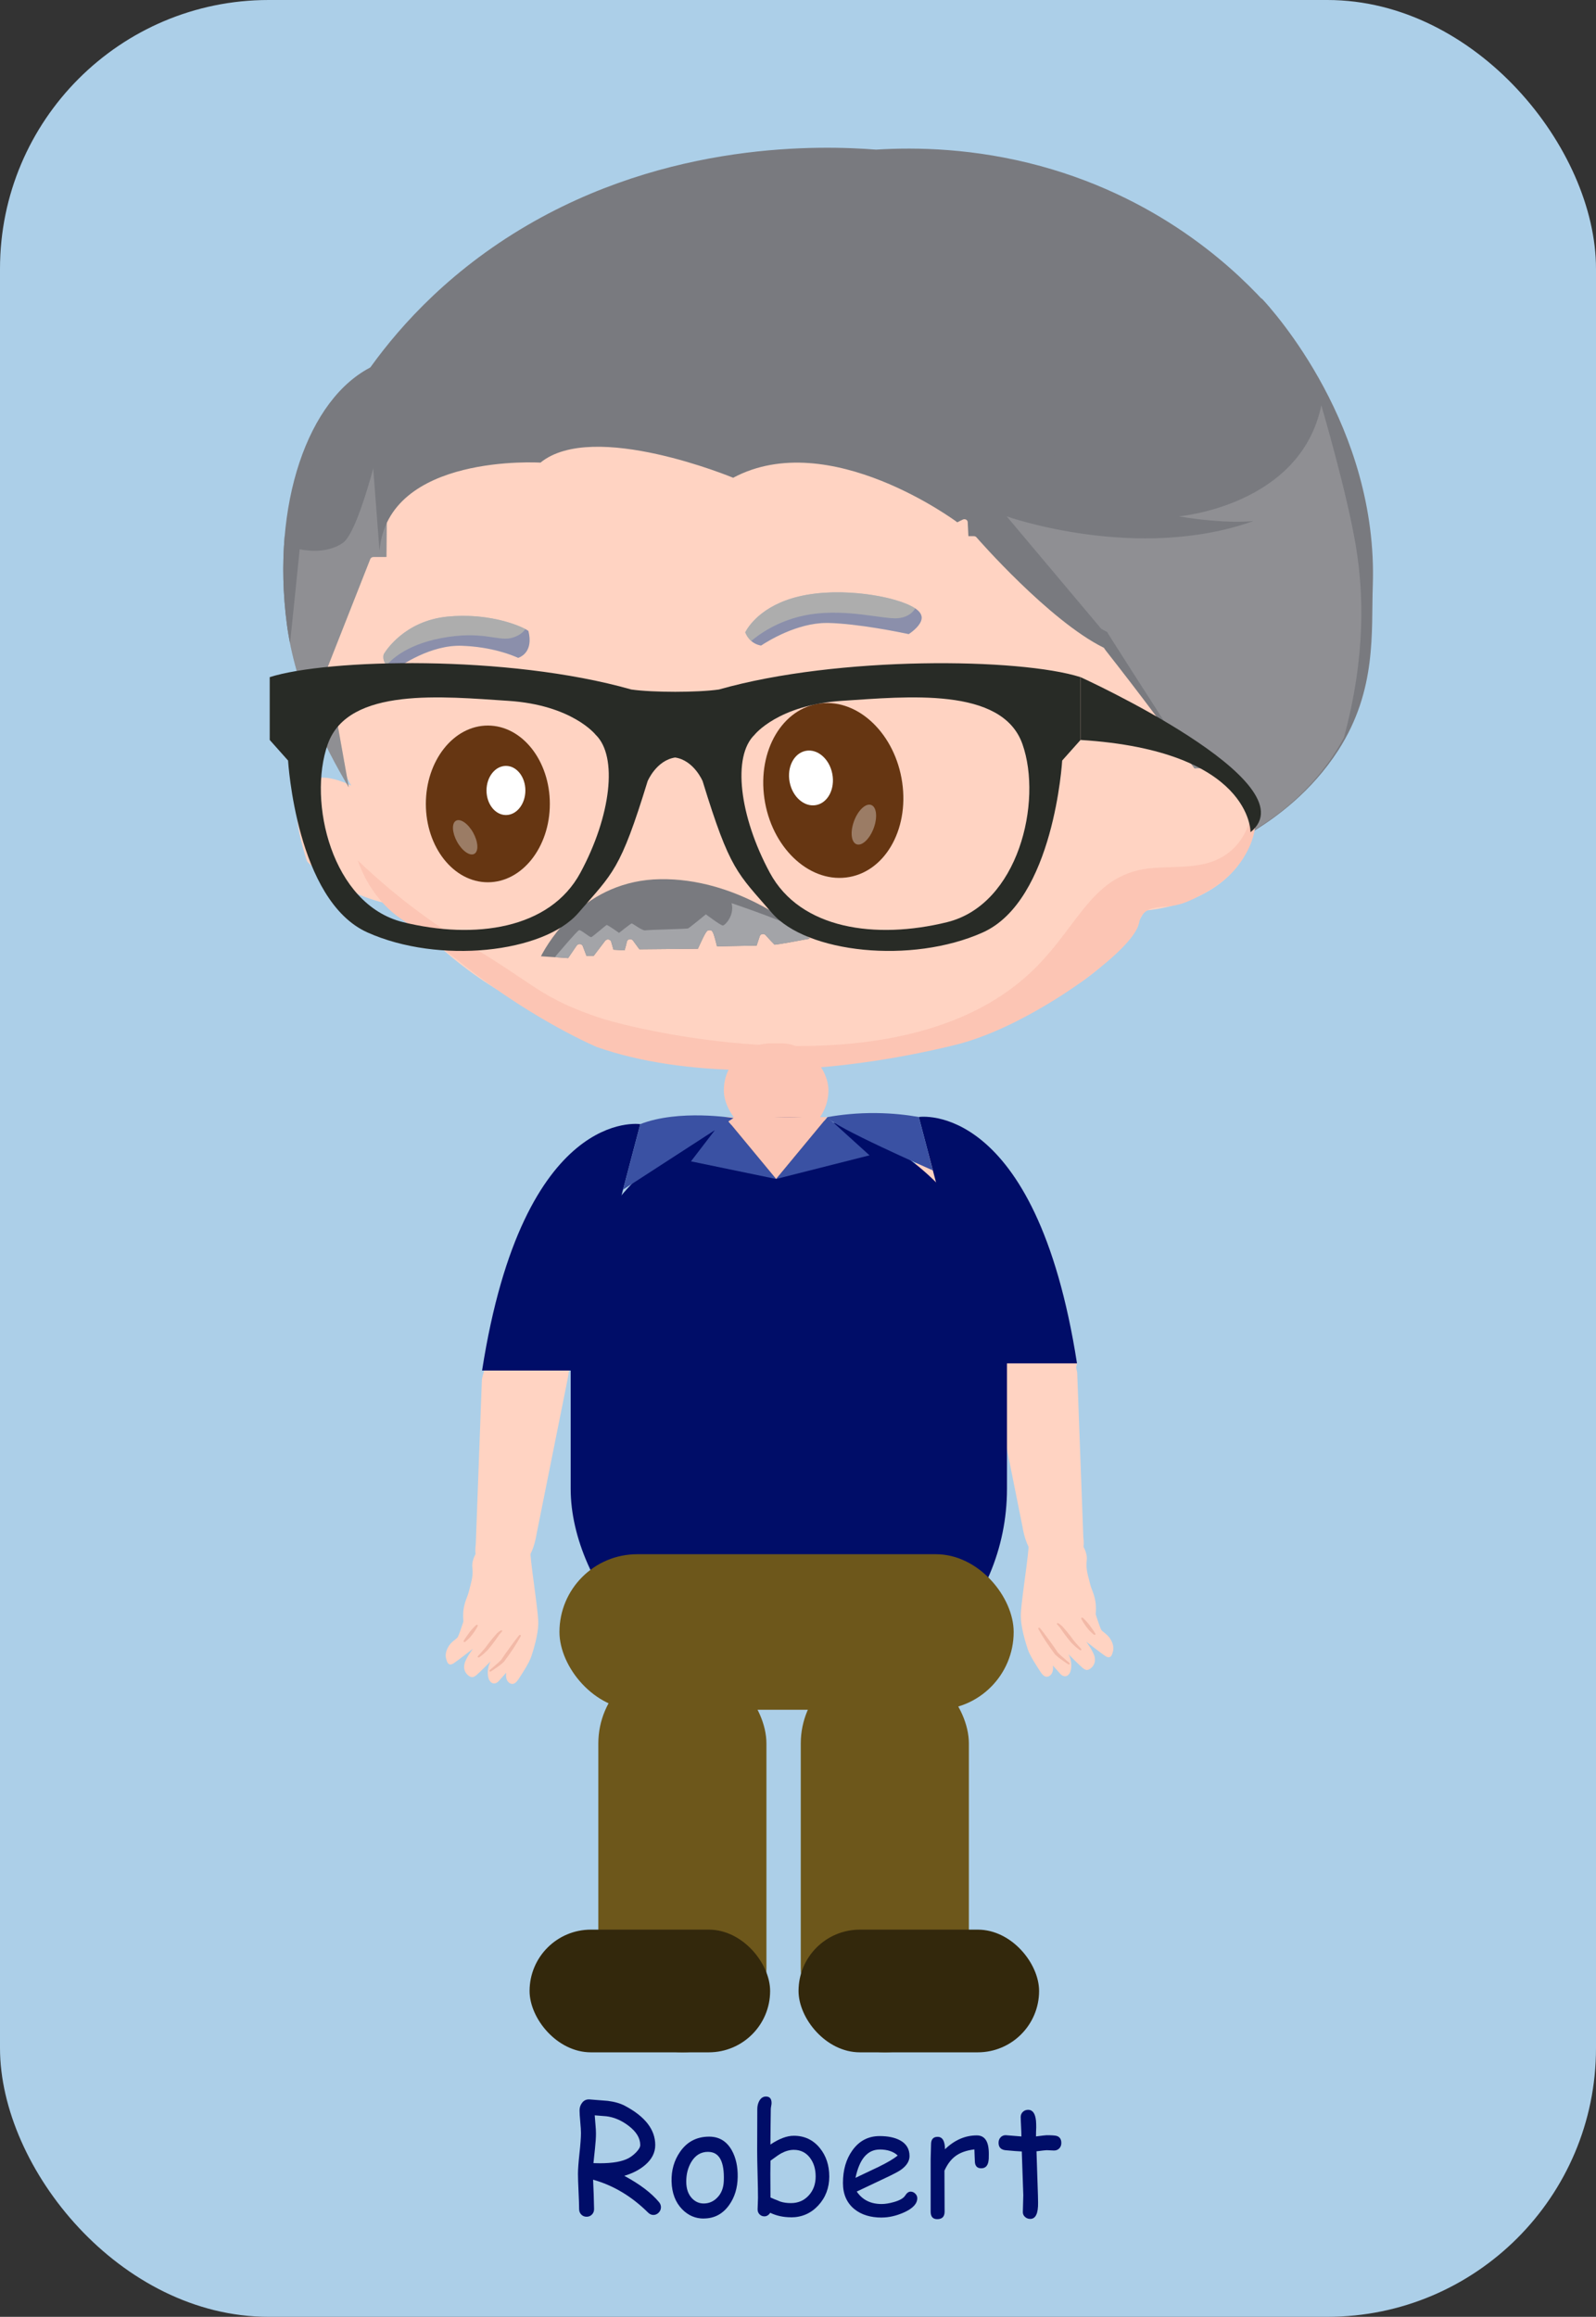 <?xml version="1.0" encoding="UTF-8"?>
<svg id="Capa_1" data-name="Capa 1" xmlns="http://www.w3.org/2000/svg" viewBox="0 0 501 727">
  <rect x="0" y="0" width="501" height="727" fill="#333333" stroke="none"/>
  <defs>
    <style>
      .cls-1 {
        fill: #ffd3c2;
      }

      .cls-1, .cls-2, .cls-3, .cls-4, .cls-5, .cls-6, .cls-7, .cls-8, .cls-9, .cls-10, .cls-11, .cls-12, .cls-13, .cls-14, .cls-15, .cls-16, .cls-17 {
        stroke-width: 0px;
      }

      .cls-2 {
        fill: #a3a4a8;
      }

      .cls-3 {
        fill: #f2b9a7;
      }

      .cls-18 {
        opacity: .35;
      }

      .cls-4 {
        fill: #3a51a3;
      }

      .cls-5 {
        fill: none;
      }

      .cls-6 {
        fill: #cecece;
      }

      .cls-7 {
        fill: #797a7f;
      }

      .cls-8 {
        fill: #33280c;
      }

      .cls-19 {
        opacity: .4;
      }

      .cls-9 {
        fill: #663612;
      }

      .cls-10 {
        fill: #000d68;
      }

      .cls-11 {
        fill: #b9bbc1;
      }

      .cls-12 {
        fill: #6d571b;
      }

      .cls-13 {
        fill: #282b26;
      }

      .cls-14 {
        fill: #fff;
      }

      .cls-15 {
        fill: #accfe8;
      }

      .cls-16 {
        fill: #adadad;
      }

      .cls-17 {
        fill: #fcc5b4;
      }

      .cls-20 {
        opacity: .25;
      }
    </style>
  </defs>
  <rect class="cls-15" width="501" height="727" rx="84.32" ry="84.32"/>
  <g>
    <g>
      <path class="cls-1" d="M214.82,67.38s-79.96,11.2-104.57,78.38c0,0-16.92,71.35,0,100.76,0,0-26.14-13.98-13.84,23.81,0,0,10.76,11.2,29.22,14,10.85,12.8,21.81,20.83,29.54,25.66,16.51,10.32,31.25,14.85,41.2,17.73,9.05,2.62,18.89,5.46,32.4,6.24,15.68.9,27.62-1.48,44.49-4.84,5.81-1.16,17.19-3.7,30.78-7.52,1.1-.31,2.09-.6,3.05-.88,16.15-4.75,24.39-7.23,32.29-12.6,10.82-7.34,16.8-16.42,19.99-22.39,0,0,24.6-1.4,32.29-19.59,0,0,7.69-25.19-10.76-23.79,3.51-12.8,6.49-29.71,5.57-49.51-1.84-39.66-18.32-69.38-28.64-84.85-7.23-7.53-16.55-15.51-28.45-22.57-46.03-27.31-97.08-20.96-114.56-18.02Z"/>
      <path class="cls-7" d="M181.06,296.68c.21-.31.59-.48,1.01-.44.4.04.74.29.87.63l1.17,3.09h2.24l3.63-4.77c.23-.3.65-.46,1.04-.39.4.06.73.33.83.69l.72,2.52c1.21.07,2.66.15,3.49.2.21-.63.51-1.78.74-2.76.08-.37.41-.66.83-.73.42-.07.84.09,1.07.41l2.01,2.75,18.36-.17c2.65-5.82,2.87-5.82,3.64-5.82.86,0,1.13,0,2.36,5.07l12.44-.24,1-2.98c.11-.33.42-.59.8-.65.38-.07.77.06,1.02.34,1.03,1.17,2.3,2.53,2.82,3.01,1.29-.11,6.19-.97,11.07-1.9-4.96-4.33-23.53-18.97-46.88-18.66-23.65.31-34.97,19.24-37.53,24.19l8.52.58,2.7-3.96Z"/>
      <path class="cls-7" d="M304.82,130.72l-4.33,33.16,1.74-.84c.31-.15.7-.15,1.01,0,.31.16.51.45.53.77l.22,4.43h1.7c.32,0,.63.13.83.36.22.26,22.74,26.11,39.89,34.62.24.12.28.36.52.67,11.31,14.4,20.56,26.84,28.03,37.24,2.39-.13,7.21-.07,11.96,2.52.77.42,2.38,1.32,3.75,2.73,5.06,5.24,2.74,13.41,2.35,14.73,7.46-4.5,18.68-12.62,27.12-25.74,12.14-18.88,10.29-37.18,10.79-51.47,1.77-50.01-31.36-86.53-34.8-90.18l-9.14-.34c-3.12.55-69.4,12.48-82.17,37.32Z"/>
      <path class="cls-11" d="M238.9,202.58c1.97-1.31,11.2-7.1,20.56-7.1.18,0,.35,0,.53,0,9.37.22,22.6,2.93,25.26,3.5,1.31-.85,3.82-2.85,4.05-4.84.11-.93-.29-1.79-1.21-2.62-4.51-4.04-23.41-7.68-37.31-4.36-12.05,2.88-16.11,9.82-16.84,11.25.32.88,1.56,3.56,4.96,4.16Z"/>
      <path class="cls-7" d="M102.87,209.3l13.36-33.89c.15-.37.54-.63.99-.63h4.09c.16-15.19.28-37.41,0-38.82-.35-1.56-3.41-16.51-4.33-21.02-20.52,9.98-31.81,43.63-26.93,80.88,2.56,19.54,11.59,38.14,19.44,51.23l-6.67-37.29c-.03-.15-.01-.31.05-.46Z"/>
      <path class="cls-11" d="M165.88,198.01c-1.26-1.11-11.51-5.86-25.35-4.52-13.69,1.33-19.6,11-20.06,11.78-.13.38-.85,3.01,2.98,5.26,2.43-1.81,11.75-8.2,21.46-7.89,9.56.32,16.07,3.03,17.74,3.8,1.16-.4,4.76-2.17,3.23-8.42Z"/>
      <path class="cls-16" d="M254.51,192.76c11.69-1.77,23.02,1.63,27.42,1.23,3.4-.32,4.86-2.22,5.36-3.08-5.62-3.78-23.31-6.9-36.51-3.75-12.05,2.88-16.11,9.82-16.84,11.25.19.53.74,1.73,1.88,2.72,1.42-1.23,8.12-6.77,18.68-8.37Z"/>
      <path class="cls-5" d="M94,263.72s.14,10.65,3.44,18.52c2.47,5.88,6.59,7.94,8.52,8.6,1.58-14.64,11.07-22.68,13.99-24.83-1.12-1.42-3.71-4.8-6.96-9.64-2.31-.53-15.22-2.98-19.49,7.79,0,.01,0,.03-.02.04.17-.18.34-.34.51-.48Z"/>
      <path class="cls-16" d="M138.46,200.24c12.75-2.42,17.61.91,21.79,0,2.65-.57,4.02-1.92,4.68-2.84-3.06-1.65-12.37-5.08-24.4-3.92-13.69,1.33-19.6,11-20.06,11.78-.1.29-.52,1.82.86,3.51.98-1.16,5.64-6.35,17.13-8.53Z"/>
      <path class="cls-7" d="M94.07,172.34s7.89,2,13.56-2c5.67-3.99,13.05-37.38,13.05-37.38-.7-3.36-1.81-8.78-2.68-13.02-1.72.87-6,3.58-11.52,10.88-7.22,9.56-16.53,38.97-16.53,38.97-.25-.43-.44-1.01-.57-1.71-.77,8.78-.6,18.14.66,27.74.26,2.01.61,4,1,5.98.92-8.55,3.02-29.47,3.02-29.47Z"/>
      <path class="cls-5" d="M391.37,97.73s-18.21,2.9-40.27,11.62c-22.06,8.71-39.67,22.06-40.07,23.42-.4,1.36-7.14,33.31-7.14,33.31h0l.11,2.18h1.7c.32,0,.63.13.83.36.22.25,21.35,24.52,38.26,33.78l-29.71-35.32s40.88,14.52,77.51,1.45c0,0-8.3,1.09-23.48-1.45,0,0,38.25-3.27,44.73-34.86,0,0,9.51,15.79,10.93,44.66,1.41,28.74-5.75,60.76-5.82,61.05,5.54-11.28,11.1-28.7,11.99-54,1-28.32-9.18-52.3-18.83-68.45l-20.73-17.76Z"/>
      <g class="cls-20">
        <path class="cls-6" d="M107.63,170.34c-5.67,3.99-13.56,2-13.56,2,0,0-2.1,20.92-3.02,29.47,3.42,17.32,11.4,33.51,18.44,45.25l-6.67-37.29c-.03-.15-.01-.31.05-.46l13.36-33.89c.15-.37.54-.63.99-.63h4.09c.16-15.19.28-37.41,0-38.82-.08-.37-.31-1.47-.63-3,0,0-7.38,33.38-13.05,37.38Z"/>
      </g>
      <path class="cls-17" d="M360.67,272.49c-19.3,2.24-22.41,20.24-39.63,34.88-42.09,35.75-122.06,15.33-131.35,12.46-6.49-2.01-11.73-4.42-11.73-4.42-7.48-3.44-11.37-6.53-19.7-11.99-8.5-5.57-10.3-6.19-16.42-10.1-7.41-4.74-17.77-12.13-29.55-23.35,2.69,7.56,6.58,12.26,9.62,15.15,3.31,3.14,5.46,3.99,14.07,10.31,5.44,3.99,8.71,6.68,10.65,8.2,21.58,16.89,40.75,24.93,40.75,24.93,26.57,9.33,65.31,9.66,104.93,1.07.02,0,.03,0,.05-.01,0,0,4.3-.92,7.92-1.84,19.92-5.06,40.42-20.56,40.42-20.56,4.18-3.16,15.66-11.84,16.88-17.67.09-.44.35-1.93,1.64-3.16,2.07-1.97,5.11-1.64,8.44-2.1,3.9-.54,6.49-1.93,10.29-3.96,2.25-1.2,8.79-4.8,12.92-12.03,1.07-1.88,3.24-5.79,3.28-11.15.02-2.26-.35-4.15-.7-5.47-.48,4.88-2.08,11.3-7.48,15.65-7.38,5.94-16.84,4.19-25.33,5.18Z"/>
      <g class="cls-20">
        <path class="cls-6" d="M425.7,171.83c-2.79-17.1-10.93-44.66-10.93-44.66h0c-6.48,31.59-44.73,34.86-44.73,34.86,15.18,2.54,23.48,1.45,23.48,1.45-36.63,13.07-77.51-1.45-77.51-1.45l29.71,35.32c.55.3,1.09.58,1.62.85.41.21.49.6.52.67.48.83,11.53,18.07,27.09,42.29,1.76-.14,5.16-.19,8.91,1.26,1.68.65,6.28,2.51,8.68,7.15,2.83,5.49.42,10.7,0,11.57,5.81-3.37,13.56-8.78,20.61-17.01,3.85-4.5,6.66-8.86,8.71-12.65,6.95-25.6,6.12-45.64,3.84-59.64Z"/>
      </g>
      <path class="cls-2" d="M226.91,290.42c-.67,0-5.33-3.51-5.33-3.51,0,0-5.13,4.24-5.6,4.42-.47.18-12.55.42-13.42.61-.88.18-3.98-2.18-4.25-2.18s-3.98,2.97-3.98,2.97c0,0-3.64-2.6-3.91-2.48s-4.32,3.63-4.79,3.81c-.47.18-3.24-2.36-3.85-2.18-.61.18-7.42,8.23-7.42,8.23l-.15.25,4.15.28,2.7-3.96c.21-.31.59-.48,1.01-.44.4.04.74.29.87.63l1.17,3.09h2.24l3.63-4.77c.23-.3.65-.46,1.04-.39.4.06.73.33.83.69l.72,2.52c1.21.07,2.66.15,3.49.2.21-.63.51-1.78.74-2.76.08-.37.41-.66.83-.73.42-.07.84.09,1.07.41l2.01,2.75,18.36-.17c2.65-5.82,2.87-5.82,3.64-5.82.86,0,1.13,0,2.36,5.07l12.44-.24,1-2.98c.11-.33.42-.59.8-.65.38-.07.77.06,1.02.34,1.03,1.17,2.3,2.53,2.82,3.01,1.29-.11,6.19-.97,11.07-1.9-.91-.79-2.27-1.93-4.04-3.26-6.99-3.34-20.53-7.87-20.53-7.87,1.01,3.85-2.09,7.02-2.77,7.02Z"/>
      <g class="cls-20">
        <path class="cls-10" d="M281.93,193.99c-4.4.41-15.74-3-27.42-1.23-10.56,1.6-17.26,7.15-18.68,8.37.74.64,1.74,1.21,3.08,1.44,1.97-1.31,11.2-7.1,20.56-7.1.18,0,.35,0,.53,0,9.37.22,22.6,2.93,25.26,3.5,1.31-.85,3.82-2.85,4.05-4.84.11-.93-.29-1.79-1.21-2.62-.23-.2-.5-.41-.8-.61-.49.85-1.96,2.76-5.36,3.08Z"/>
      </g>
      <g class="cls-20">
        <path class="cls-10" d="M160.25,200.24c-4.18.91-9.04-2.42-21.79,0-11.49,2.18-16.16,7.37-17.13,8.53.47.58,1.15,1.17,2.12,1.75,2.43-1.81,11.75-8.2,21.46-7.89,9.56.32,16.07,3.03,17.74,3.8,1.16-.4,4.76-2.17,3.23-8.42-.16-.15-.49-.36-.96-.6-.65.91-2.03,2.26-4.68,2.84Z"/>
      </g>
      <g class="cls-19">
        <path class="cls-14" d="M174.5,79.55c4.11,4.05,20.16,2.97,37.82-2.8,18.48-6.03,31.94-14.99,30.94-20.41,52.02-4.55,105.29,17.99,135.06,36.83h0c2.65-.56,4.79-.98,6.26-1.25l.06-.09c-15.01-12.23-67.21-44.89-126.5-44.89-9.09,0-18.34.77-27.66,2.5-68.31,12.67-108.16,60.03-111.63,64.3.19.92.7,3.42,1.31,6.41h0s22.43-22.35,54.33-40.61Z"/>
      </g>
      <g class="cls-19">
        <path class="cls-14" d="M248.57,81.47c3.65-.69,6.21-2.94,5.72-5.03-.49-2.09-3.84-3.23-7.49-2.55-3.65.69-6.21,2.94-5.72,5.03.49,2.09,3.84,3.23,7.49,2.55Z"/>
      </g>
      <ellipse class="cls-9" cx="153.14" cy="252.26" rx="19.46" ry="24.59"/>
      <ellipse class="cls-14" cx="158.82" cy="248.04" rx="6.1" ry="7.71"/>
      <g class="cls-18">
        <ellipse class="cls-14" cx="146.01" cy="262.75" rx="2.9" ry="5.94" transform="translate(-108.68 103.09) rotate(-28.86)"/>
      </g>
      <path class="cls-9" d="M239.95,250.56c2.18,15.09,13.64,26.2,25.59,24.8,11.95-1.39,19.86-14.75,17.67-29.84-2.18-15.09-13.64-26.2-25.59-24.8-11.95,1.39-19.86,14.75-17.67,29.84Z"/>
      <ellipse class="cls-14" cx="254.59" cy="244.09" rx="6.82" ry="8.66" transform="translate(-41.38 52.26) rotate(-10.84)"/>
      <g class="cls-18">
        <ellipse class="cls-14" cx="271.19" cy="258.78" rx="6.58" ry="3.28" transform="translate(-66.33 421.85) rotate(-69.45)"/>
      </g>
      <path class="cls-5" d="M301.65,352.73l.08.4c.09-.17.18-.34.26-.5-.11.03-.23.06-.34.1Z"/>
      <path class="cls-7" d="M300.49,163.88s-40.2-30.08-70.34-13.96c0,0-43.94-18.26-60.49-4.75,0,0-47.92-3.01-50.53,27.66-1.42-18.53-2.83-37.06-4.25-55.59,8.45-12.16,23.6-30.24,48.48-45.27,46.49-28.08,95.12-26.29,111.63-25.02,12.63-.79,30.93-.48,51.62,5.15,39.4,10.74,62.78,34.08,72.03,44.52-32.72,22.42-65.44,44.84-98.16,67.26Z"/>
      <rect class="cls-17" x="227.22" y="327.4" width="32.83" height="29.45" rx="14.73" ry="14.73"/>
      <path class="cls-1" d="M321.01,479.27l-9.74-48.56c-1.76-7.6,1.17-13.75,11.25-13.21,6.18.33,14.2,4.75,15.62,13.2l1.92,51.61c.84,6.07-2.31,9.47-7.76,9.06-6.55-.51-9.93-4.3-11.3-12.09Z"/>
      <path class="cls-1" d="M322.88,485.66c-.5,6.04-2.5,18.04-2.44,21.59.07,3.56,1.46,8.04,2.16,10.2.7,2.15,2.97,5.55,4.01,7.15,1.04,1.6,1.9,1.82,2.79,1.31.9-.52,1.33-1.74,1.1-3.29,0,0,1.59,1.78,2.39,2.67.82.89,2.01,1.06,2.81-.14.81-1.2.86-4.04-.3-6.07,0,0,3.43,3.45,4.4,4.26.97.81,1.55.89,2.41.3.86-.59,1.83-1.84,1.41-3.71-.42-1.87-2.66-4.8-2.66-4.8,0,0,4.92,3.8,6,4.52,1.09.71,1.78.42,2.13-.56.35-.98.8-2.2-.21-4.22-1-2.01-2.71-2.71-3.14-3.38-.43-.66-1.31-3.48-1.8-4.93.48-5.19-1.23-7.26-1.73-9.46-.49-2.2-1.44-4.59-1.09-7.33.53-3.45-2.94-9.01-9.18-10.06-6.25-1.05-8.61,1.41-9.1,5.96Z"/>
      <path class="cls-3" d="M335.32,522.22s-.2-.13-.55-.35c-.34-.24-.86-.56-1.43-.98-.29-.21-.6-.44-.93-.69-.32-.25-.68-.57-1.03-.87-.4-.39-.55-.71-.84-1.08-.26-.35-.52-.72-.79-1.09-.52-.73-1.03-1.46-1.49-2.16-.46-.71-.86-1.38-1.22-1.95-.69-1.15-1.1-1.92-1.1-1.92-.08-.16,0-.31.15-.35.14-.04.31.02.4.14,0,0,.59.7,1.39,1.77.79,1.06,1.85,2.5,2.89,3.97.25.37.5.73.75,1.1.25.34.5.79.73,1,.3.26.53.54.84.8.3.27.58.51.84.73,1.06.92,1.76,1.53,1.76,1.53.14.12.16.3.04.4-.1.09-.27.09-.41,0ZM339.35,517.81c.14-.09.15-.27.03-.4,0,0-.11-.13-.31-.35-.19-.21-.52-.53-.81-.89-.16-.17-.32-.37-.5-.57-.18-.22-.35-.39-.58-.66-.37-.5-.76-1.02-1.16-1.56-.81-1.05-1.67-2.06-2.34-2.82-.1-.11-.12-.14-.29-.32-.09-.07-.18-.15-.26-.21-.16-.14-.3-.25-.42-.35-.11-.09-.28-.18-.34-.23-.09-.05-.13-.08-.13-.08-.12-.07-.27-.08-.38-.01-.12.08-.12.26,0,.38l.05.06s.02.03.07.07c.05.05.1.09.2.2.09.11.21.25.34.41.07.07.14.16.22.24-.03,0,.11.17.15.25.56.81,1.32,1.89,2.13,2.93.42.51.83,1.03,1.23,1.52.17.2.47.45.68.66.23.21.44.41.64.6.39.38.75.6.99.79.24.18.39.29.39.29.12.08.28.1.39.04ZM343.69,513c.17-.04.24-.21.15-.37,0,0-.18-.33-.51-.83-.17-.24-.35-.52-.58-.82-.2-.29-.43-.6-.65-.92-.46-.61-.97-1.2-1.39-1.63-.42-.44-.74-.71-.74-.71l-.02-.02c-.09-.08-.21-.12-.33-.1-.17.03-.25.19-.19.35,0,0,.15.35.45.85.3.5.74,1.16,1.22,1.8.25.31.5.62.74.91.25.27.52.52.73.73.44.42.77.67.77.67.1.07.23.12.34.08Z"/>
      <path class="cls-1" d="M312.13,431.47c-7.91-18.24-15.82-36.48-23.73-54.73-4.05-7.16-3.09-14.04,6.88-16.01,6.11-1.21,15.27,1.21,19.26,9.3,7.85,19.26,15.7,38.52,23.55,57.79-.15.9-1.07,5.54-6.22,7.69-5.55,2.32-13.75.79-19.74-4.04Z"/>
      <rect class="cls-10" x="179.14" y="350.54" width="136.96" height="185.12" rx="68.48" ry="68.48"/>
      <rect class="cls-12" x="187.82" y="520.73" width="52.77" height="123.27" rx="26.38" ry="26.38"/>
      <rect class="cls-12" x="175.62" y="487.7" width="142.58" height="48.81" rx="24.4" ry="24.4"/>
      <rect class="cls-12" x="251.37" y="520.73" width="52.77" height="123.27" rx="26.38" ry="26.38"/>
      <rect class="cls-8" x="166.24" y="605.5" width="75.51" height="38.5" rx="19.25" ry="19.25"/>
      <rect class="cls-8" x="250.67" y="605.5" width="75.51" height="38.5" rx="19.25" ry="19.25"/>
      <polygon class="cls-4" points="227.55 350.54 243.63 369.95 216.9 364.42 227.55 350.54"/>
      <polygon class="cls-4" points="243.63 369.95 259.71 350.54 272.95 362.53 243.63 369.95"/>
      <polygon class="cls-17" points="227.55 350.54 259.71 350.54 243.63 369.95 227.55 350.54"/>
      <path class="cls-10" d="M288.42,350.5s36.71-5.72,49.66,77.31h-29.3l-20.36-77.31Z"/>
      <path class="cls-1" d="M168.4,481.52l9.74-48.56c1.76-7.6-1.17-13.75-11.25-13.21-6.18.33-14.2,4.75-15.62,13.2l-1.92,51.61c-.84,6.07,2.31,9.47,7.76,9.06,6.55-.51,9.93-4.3,11.3-12.09Z"/>
      <path class="cls-1" d="M166.53,487.91c.5,6.04,2.5,18.04,2.44,21.59-.07,3.56-1.46,8.04-2.16,10.2-.7,2.15-2.97,5.55-4.01,7.15-1.04,1.6-1.9,1.82-2.79,1.31-.9-.52-1.33-1.74-1.1-3.29,0,0-1.59,1.78-2.39,2.67-.82.89-2.01,1.06-2.81-.14-.81-1.2-.86-4.04.3-6.07,0,0-3.43,3.45-4.4,4.26-.97.81-1.55.89-2.41.3-.86-.59-1.83-1.84-1.41-3.71s2.66-4.8,2.66-4.8c0,0-4.92,3.8-6,4.52-1.09.71-1.78.42-2.13-.56-.35-.98-.8-2.2.21-4.22,1-2.01,2.71-2.71,3.14-3.38.43-.66,1.31-3.48,1.8-4.93-.48-5.19,1.23-7.26,1.73-9.46.49-2.2,1.44-4.59,1.09-7.33-.53-3.45,2.94-9.01,9.18-10.06,6.25-1.05,8.61,1.41,9.1,5.96Z"/>
      <path class="cls-3" d="M153.69,524.47c-.12-.1-.1-.29.04-.4,0,0,.71-.61,1.76-1.53.25-.23.53-.47.84-.73.31-.26.54-.54.84-.8.23-.21.48-.66.73-1,.25-.36.5-.73.75-1.1,1.04-1.47,2.11-2.9,2.89-3.97.8-1.07,1.39-1.77,1.39-1.77.09-.12.26-.18.4-.14.15.05.23.2.15.35,0,0-.41.77-1.1,1.92-.36.57-.76,1.24-1.22,1.95-.46.7-.97,1.43-1.49,2.16-.27.37-.53.73-.79,1.09-.29.37-.44.69-.84,1.08-.35.31-.7.63-1.03.87-.34.25-.65.48-.93.69-.58.42-1.09.75-1.43.98-.35.22-.55.35-.55.35-.14.09-.31.09-.41,0ZM150.46,520.02s.15-.11.39-.29c.24-.19.6-.41.99-.79.2-.19.41-.39.64-.6.21-.21.51-.46.68-.66.39-.49.81-1,1.23-1.52.82-1.05,1.58-2.12,2.13-2.93.05-.08.18-.25.15-.25.08-.08.14-.17.22-.24.13-.15.25-.29.34-.41.1-.12.15-.15.2-.2.05-.05.07-.07.07-.07l.05-.06c.12-.12.12-.3,0-.38-.11-.07-.26-.06-.38.01,0,0-.05.03-.13.08-.07.05-.23.14-.34.23-.12.1-.26.22-.42.35-.08.06-.17.13-.26.21-.17.18-.19.2-.29.32-.67.75-1.53,1.77-2.34,2.82-.4.53-.8,1.06-1.16,1.56-.23.27-.4.44-.58.66-.18.2-.35.4-.5.57-.29.36-.61.68-.81.89-.2.22-.31.35-.31.35-.12.13-.11.31.03.4.11.06.27.04.39-.04ZM146.06,515.16s.33-.26.77-.67c.21-.21.48-.46.73-.73.24-.29.49-.6.74-.91.48-.63.92-1.3,1.22-1.8.3-.5.45-.85.45-.85.06-.16-.02-.31-.19-.35-.12-.02-.24.02-.33.1l-.02.02s-.33.27-.74.71c-.42.43-.93,1.02-1.39,1.63-.22.31-.45.63-.65.92-.23.29-.41.58-.58.82-.33.49-.51.83-.51.83-.08.16-.02.32.15.37.11.03.24,0,.34-.08Z"/>
      <path class="cls-10" d="M200.99,352.75s-36.71-5.72-49.66,77.31h29.3s20.36-77.31,20.36-77.31Z"/>
      <path class="cls-13" d="M211.93,237.7c5.9.88,8.63,7.41,8.63,7.41,8.63,28.13,10.87,28.75,21.74,41.35,10.87,12.6,43.81,16.15,66.19,6.14,22.38-10.01,24.94-53.95,24.94-53.95l5.76-6.46v-19.71c-18.93-6.04-76.05-6.77-113.51,3.88-6.64.96-20.74.97-27.5,0-38.93-11.06-95.52-9.62-113.51-3.88v19.71l5.76,6.46s2.56,43.94,24.94,53.95c22.38,10.02,55.32,6.46,66.19-6.14s13.11-13.22,21.74-41.35c0,0,2.73-6.52,8.63-7.41ZM297.3,289.37c-22.38,5.49-46.04,2.26-55.64-15.51-9.59-17.77-11.83-36.51-4.8-43.29,0,0,7.35-9.37,27.5-10.66,20.14-1.29,50.2-4.52,56.59,13.57,6.39,18.09-1.28,50.4-23.66,55.89ZM102.9,233.48c6.4-18.09,36.45-14.86,56.59-13.57,20.14,1.29,27.5,10.66,27.5,10.66,7.03,6.78,4.8,25.52-4.8,43.29-9.59,17.77-33.25,21-55.64,15.51-22.38-5.49-30.06-37.8-23.66-55.89Z"/>
      <path class="cls-13" d="M339.19,212.48s72.68,33.08,53.36,48.65c0,0,.46-25.58-53.36-28.94v-19.71Z"/>
    </g>
    <path class="cls-4" d="M230.26,350.84s-17.09-2.85-29.28,1.9l-5.42,20.57,34.69-22.47Z"/>
    <path class="cls-4" d="M259.71,350.54c4.2-.75,9.4-1.34,15.37-1.27,5.09.06,9.59.57,13.34,1.23,1.47,5.59,2.94,11.17,4.41,16.76,0,0-31.87-13.95-33.12-16.72Z"/>
  </g>
  <g>
    <path class="cls-10" d="M205.09,695.03c-.59,0-1.15-.25-1.66-.75-5.17-5.11-10.92-8.55-17.25-10.31l.19,4.59.12,4.62c0,.69-.22,1.26-.67,1.72s-1,.69-1.68.69-1.23-.23-1.68-.69-.67-1.04-.67-1.72c0-1.23-.06-3.07-.18-5.52s-.18-4.29-.18-5.52c0-1.44.16-3.58.47-6.42s.47-4.98.47-6.4c0-.8-.07-1.98-.22-3.54s-.22-2.74-.22-3.54c0-.89.25-1.67.75-2.34.59-.83,1.41-1.2,2.46-1.12l5.65.45c2.14.27,3.95.79,5.41,1.57,6.33,3.36,9.49,7.46,9.49,12.3,0,2.38-1.08,4.48-3.23,6.3-1.73,1.47-3.9,2.59-6.49,3.35,4.86,2.61,8.49,5.36,10.9,8.25.41.5.61,1.03.61,1.59,0,.66-.24,1.23-.71,1.71s-1.04.73-1.68.73ZM190.16,664.05l-3.47-.28.23,2.84c.11,1.16.16,2.1.16,2.84,0,1.25-.1,2.8-.3,4.66l-.49,4.66c.22,0,.56,0,1.02.02s.81.02,1.04.02c3.98,0,6.97-.53,8.95-1.59.88-.48,1.69-1.12,2.44-1.9.83-.88,1.24-1.62,1.24-2.23,0-2.17-1.23-4.2-3.7-6.07-2.27-1.72-4.64-2.71-7.12-2.98Z"/>
    <path class="cls-10" d="M220.91,696.16c-2.62,0-4.88-.97-6.77-2.91-2.11-2.16-3.22-5.05-3.33-8.7-.09-3.53.8-6.64,2.67-9.33,2.19-3.17,5.23-4.76,9.14-4.76,3.12,0,5.49,1.43,7.1,4.29,1.28,2.31,1.9,5.09,1.85,8.34-.05,3.47-.95,6.43-2.72,8.88-2,2.78-4.65,4.17-7.95,4.17ZM222.31,675.23c-2.3-.02-4.09,1.08-5.37,3.28-1.02,1.77-1.52,3.78-1.52,6.05s.62,4.03,1.85,5.3c1.03,1.05,2.24,1.57,3.63,1.57,1.62,0,3.02-.59,4.2-1.78,1.33-1.31,2.03-3.09,2.11-5.32.22-6.05-1.41-9.08-4.9-9.09Z"/>
    <path class="cls-10" d="M248.3,695.76c-2.39,0-4.56-.47-6.52-1.41-.5.75-1.11,1.12-1.83,1.12-.59,0-1.1-.21-1.51-.62s-.62-.93-.62-1.56c0-.41.02-1.01.06-1.8s.06-1.4.06-1.8c0-1.66-.04-4.14-.13-7.44s-.13-5.79-.13-7.44c0-1.14,0-3.3.02-6.48s.02-5.35.02-6.5c0-.94.2-1.78.59-2.53.52-.95,1.23-1.43,2.13-1.43,1.17,0,1.76.68,1.76,2.04,0,.22-.04.54-.12.96s-.12.74-.12.96l-.07,5.13-.05,5.98c1.36-.92,2.65-1.61,3.88-2.07s2.38-.69,3.46-.69c3.36,0,6.09,1.29,8.18,3.87,1.97,2.42,2.95,5.4,2.95,8.93s-1.15,6.59-3.45,9.07-5.16,3.73-8.58,3.73ZM249.19,674.6c-1.28,0-2.59.36-3.94,1.08-.66.36-1.78,1.13-3.38,2.32l-.05,4.05.02,3.66.02,3.84c.75.34,1.8.78,3.16,1.31.97.3,2.05.45,3.26.45,2.27,0,4.12-.8,5.58-2.39s2.18-3.58,2.18-5.95-.59-4.27-1.76-5.84c-1.27-1.69-2.97-2.53-5.11-2.53Z"/>
    <path class="cls-10" d="M276.78,695.85c-3.53,0-6.39-.88-8.58-2.65-2.39-1.95-3.59-4.69-3.59-8.2,0-4.06.98-7.47,2.95-10.22,2.14-3,5-4.5,8.58-4.5,2.59,0,4.71.44,6.35,1.31,2.02,1.08,3.02,2.73,3.02,4.97,0,1.56-.88,2.98-2.65,4.27-.78.56-2.44,1.44-4.97,2.62l-8.95,4.24c.88,1.3,1.96,2.27,3.27,2.93s2.82.98,4.56.98c1.08,0,2.34-.2,3.8-.61,1.84-.52,3.03-1.19,3.56-2.03s1.1-1.25,1.71-1.25c.55,0,1.04.21,1.46.62s.64.89.64,1.44c0,1.73-1.4,3.23-4.2,4.48-2.39,1.06-4.72,1.59-6.98,1.59ZM276.15,674.5c-1.91,0-3.49.74-4.76,2.21s-2.21,3.7-2.84,6.67l7.2-3.42c2.83-1.38,4.84-2.57,6.05-3.59-1.34-1.25-3.23-1.88-5.65-1.88Z"/>
    <path class="cls-10" d="M310.37,677.46c-.11,1.95-.89,2.93-2.34,2.93-1.34,0-2.02-.77-2.02-2.32,0-.3-.02-.84-.07-1.64l-.07-1.97c-2.47.3-4.45.99-5.93,2.09-1.39,1.02-2.55,2.55-3.47,4.59l.05,12.84c0,1.58-.77,2.37-2.32,2.37-1.38,0-2.06-.79-2.06-2.37v-16.45c0-.52.02-1.29.06-2.32s.06-1.8.06-2.32c0-1.58.69-2.37,2.06-2.37,1.53,0,2.3,1.3,2.32,3.89,3-2.89,6.33-4.34,9.98-4.34,1.27,0,2.21.48,2.84,1.43s.94,2.39.94,4.31c0,.81,0,1.36-.02,1.64Z"/>
    <path class="cls-10" d="M330.88,674.81c-.33,0-.71-.02-1.16-.05s-.83-.05-1.16-.05c-.36,0-1.42.12-3.19.35l.45,13.85.02,1.03.02,1.2c.06,3.42-.76,5.13-2.46,5.13-.62,0-1.17-.2-1.63-.61s-.69-.91-.69-1.52.02-1.48.07-2.67.07-2.08.07-2.67l-.47-13.69c-1.14-.05-2.88-.18-5.2-.4-1.39-.19-2.09-.96-2.09-2.32,0-.69.21-1.26.63-1.71s.96-.68,1.62-.68l4.92.4c0-.8-.04-1.86-.11-3.2s-.11-2.3-.11-2.89c0-.66.23-1.2.68-1.63s1.01-.64,1.66-.64c1.41,0,2.23,1.15,2.46,3.45.05.58.07,1.27.07,2.09l-.05,1.36-.02,1.45c1.94-.25,3.05-.38,3.33-.38,1.62,0,2.69.08,3.19.23.95.31,1.43,1.05,1.43,2.2,0,.69-.21,1.25-.64,1.7s-.98.67-1.65.67Z"/>
  </g>
</svg>